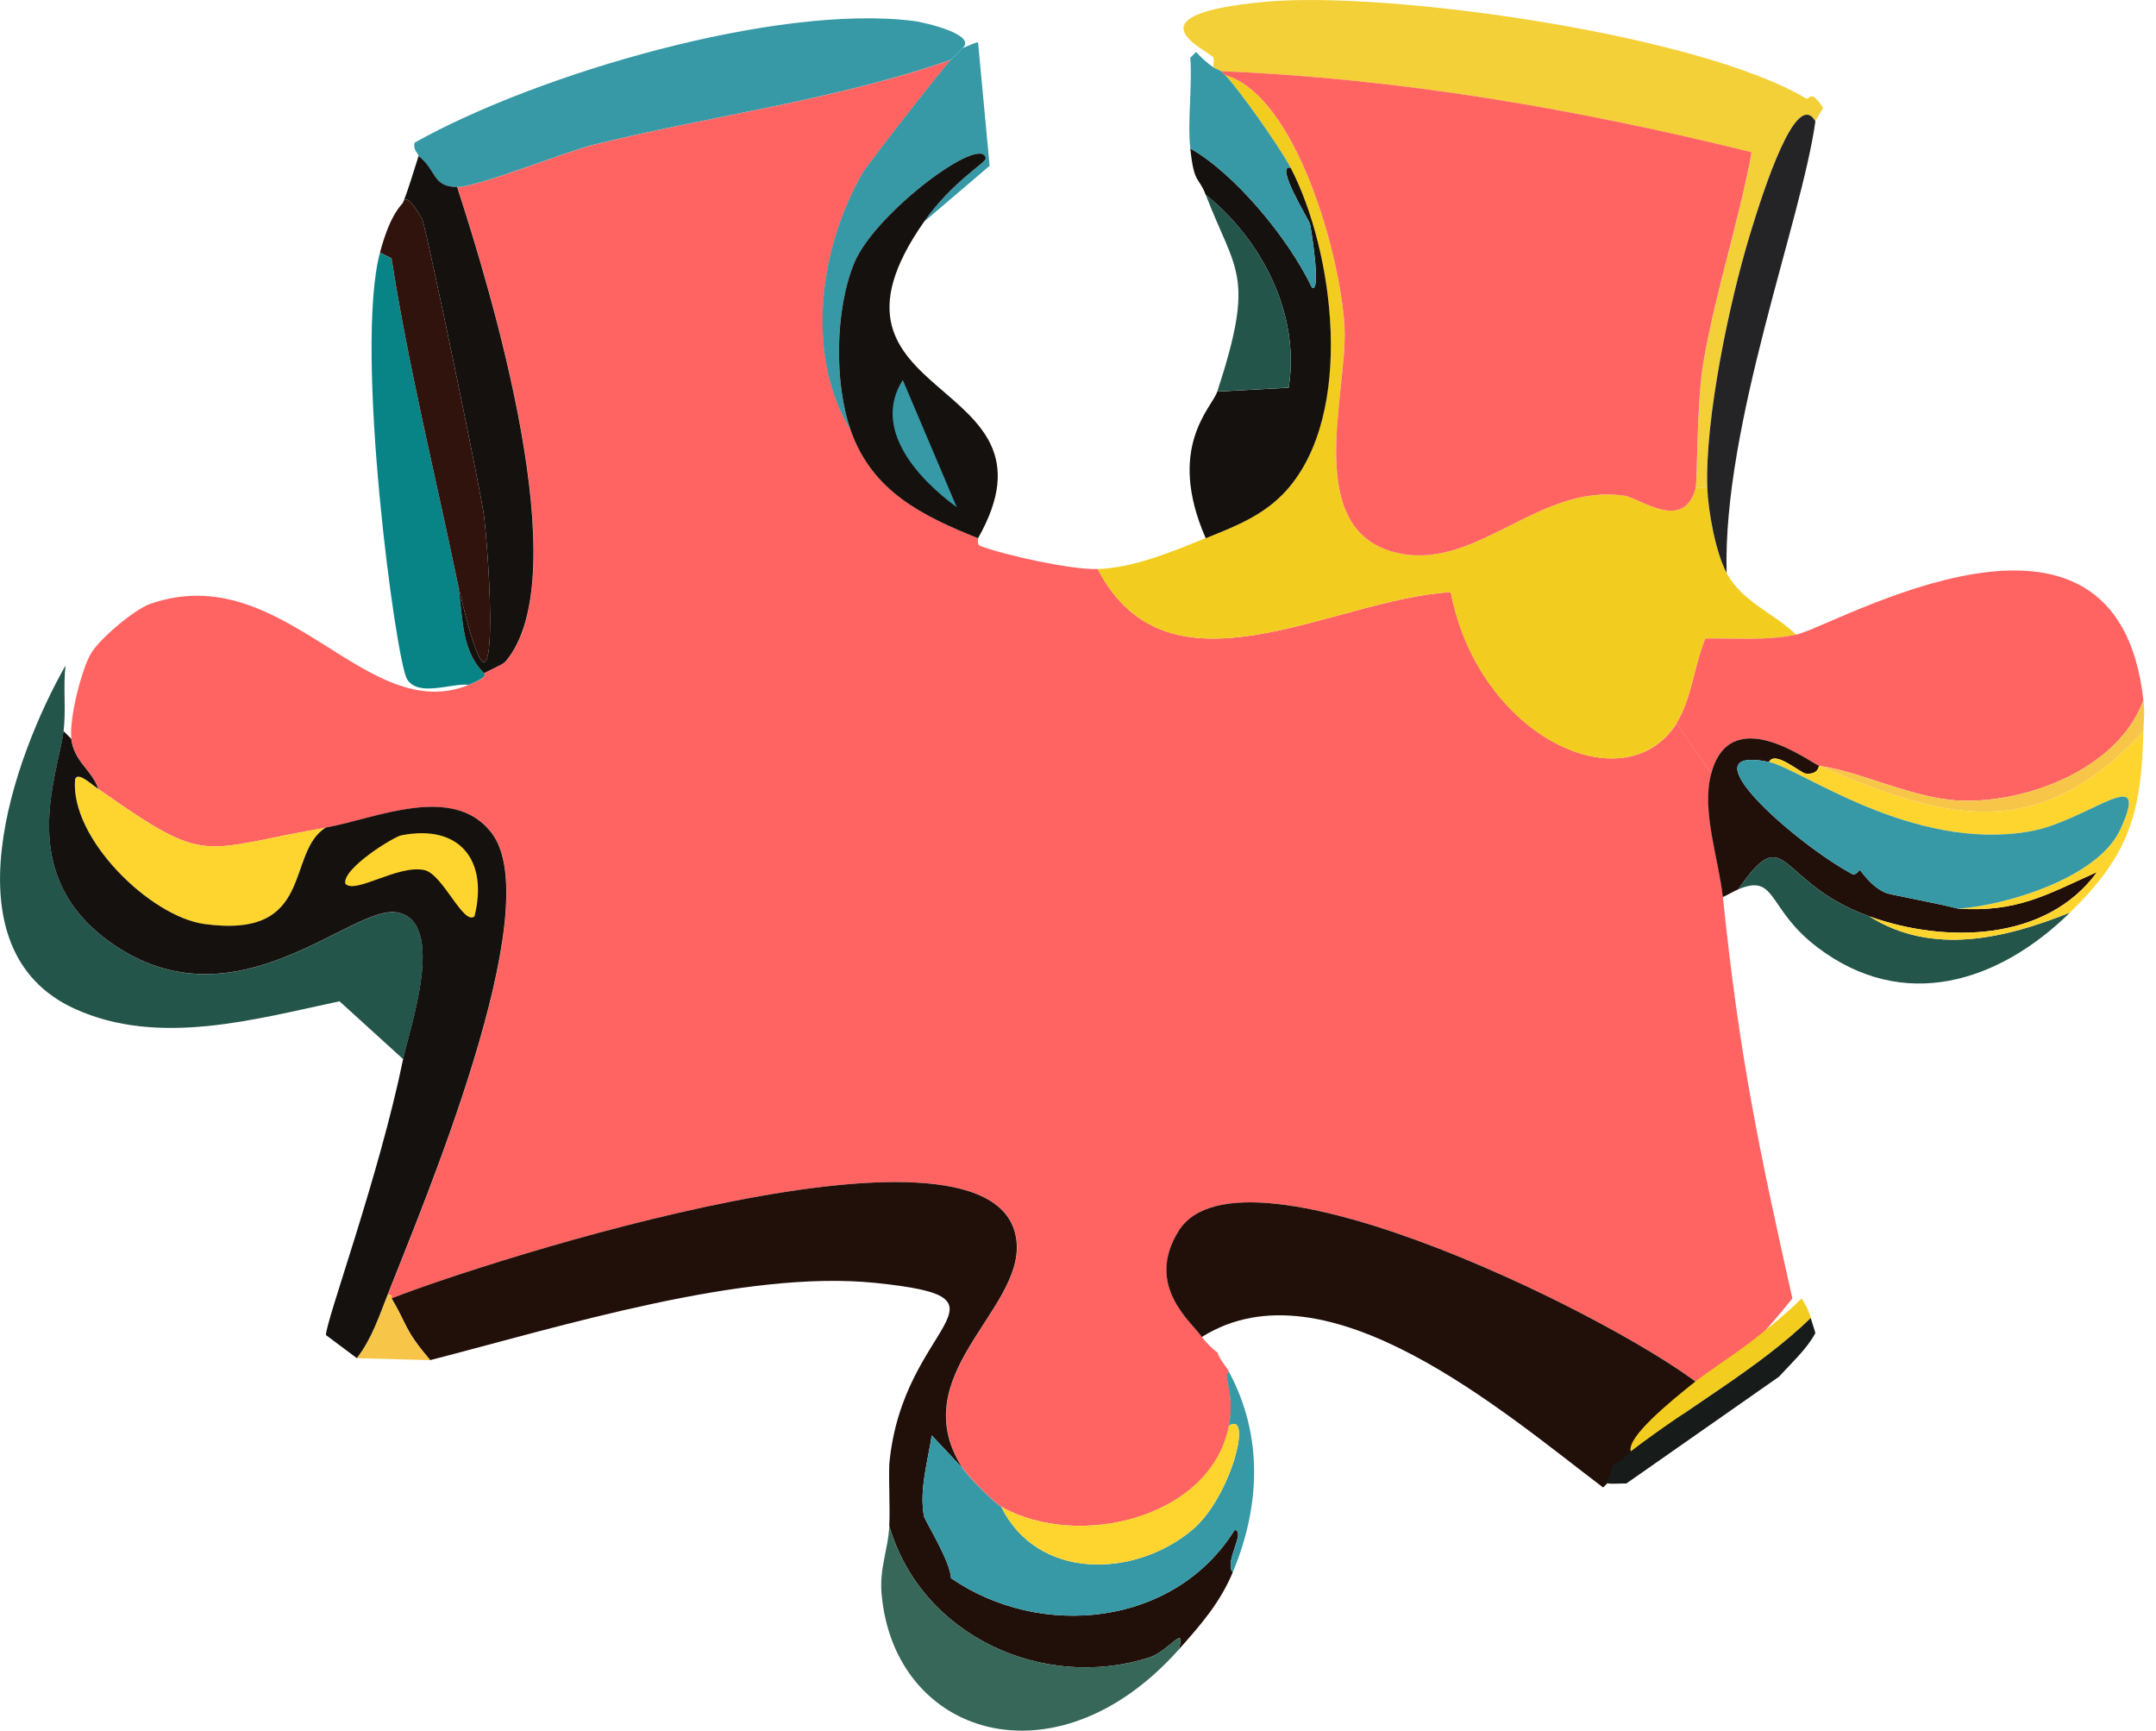 <svg width="152" height="122" viewBox="0 0 152 122" fill="none" xmlns="http://www.w3.org/2000/svg">
<g clip-path="url(#clip0_102_88)">
<path d="M59.98 30.319C61.492 34.629 65.035 36.359 68.958 37.937C68.991 37.948 68.849 38.389 69.094 38.481C70.895 39.156 75.531 40.173 77.392 40.114C82.447 49.821 93.966 42.197 102.286 41.746C104.256 51.976 114.545 56.737 118.202 50.996L120.651 54.533C119.943 57.167 121.189 60.551 121.467 63.239C122.615 74.356 123.959 80.798 126.364 91.529C124.519 93.858 122.484 95.969 120.379 98.058C115.182 93.526 87.578 79.612 83.111 86.767C80.668 90.68 84.096 93.254 84.743 94.249C84.917 94.521 85.521 95.147 85.832 95.338C85.989 95.86 86.397 96.235 86.648 96.698C86.174 97.057 87.099 98.118 86.648 100.507C85.418 106.982 76.053 109.289 70.596 106.22C70.106 105.948 68.251 104.087 67.875 103.5C63.685 96.986 72.098 92.421 71.684 87.584C70.786 77.066 33.894 89.047 27.615 91.529C27.588 91.48 27.675 91.229 27.343 91.257C29.775 85.059 38.688 64.072 34.688 58.75C31.984 55.153 26.396 57.749 22.99 58.342C13.93 59.914 14.779 61.117 6.938 55.621C6.497 54.272 5.235 53.728 5.033 52.084C4.865 50.719 5.708 47.312 6.394 46.099C6.981 45.06 9.484 42.948 10.611 42.562C20.041 39.314 25.77 51.263 33.056 48.276C34.612 47.639 34.09 47.497 34.144 47.459C34.357 47.318 35.467 46.85 35.641 46.643C40.767 40.647 34.596 20.427 32.24 13.184C33.736 13.174 39.869 10.692 41.898 10.192C50.262 8.124 58.946 7.047 67.064 4.206C66.667 4.576 61.161 11.617 60.807 12.232C57.771 17.548 56.764 25.03 59.991 30.325L59.98 30.319Z" fill="#FF6462"/>
<path d="M4.484 51.54C4.103 54.658 1.012 61.694 7.884 66.504C16.678 72.653 24.791 63.712 28.017 64.327C31.538 64.997 28.844 72.62 28.425 74.666L23.936 70.585C17.967 71.853 11.198 73.795 5.3 71.129C-3.929 66.956 0.952 53.368 4.62 46.915C4.445 48.422 4.663 50.06 4.484 51.54Z" fill="#24554B"/>
<path d="M119.551 34.4H120.368C120.427 36.022 120.944 38.911 121.728 40.386C122.822 42.442 125.058 43.215 126.625 44.739C124.459 45.179 122.403 44.978 120.232 45.011C119.453 46.866 119.258 49.32 118.191 50.996C114.534 56.742 104.245 51.975 102.275 41.746C93.961 42.197 82.442 49.821 77.381 40.113C79.982 40.026 82.675 38.867 84.999 37.937C87.11 37.088 89.134 36.31 90.712 34.536C95.522 29.133 94.059 17.744 90.984 11.819C90.277 10.453 87.306 6.225 86.359 5.289C91.403 6.715 94.549 18.109 94.793 23.109C95.022 27.729 91.686 37.654 98.738 39.025C104.229 40.092 108.549 34.057 114.518 34.944C115.628 35.107 118.697 37.556 119.551 34.4Z" fill="#F2CD20"/>
<path d="M67.864 103.5L65.688 101.187C65.415 102.999 64.79 105.056 65.144 106.9C65.192 107.156 67.015 110.084 67.048 111.253C73.354 115.596 82.79 114.676 87.045 107.853C87.872 107.934 86.278 110.089 86.909 110.845C86 113.011 84.634 114.562 83.1 116.287C83.655 114.382 82.382 116.406 81.059 116.831C73.583 119.247 64.969 115.345 62.695 107.58C62.755 106.133 62.651 104.675 62.695 103.227C63.598 93.183 72.364 91.54 61.743 90.44C52.422 89.477 39.52 93.52 30.324 95.882C28.431 93.629 28.785 93.515 27.604 91.529C33.883 89.047 70.775 77.066 71.673 87.584C72.087 92.421 63.674 96.986 67.864 103.5Z" fill="#210F0A"/>
<path d="M120.367 98.058C118.071 100.338 115.122 102.662 113.022 104.86C106.068 99.598 93.547 88.715 84.732 94.249C84.085 93.254 80.657 90.68 83.1 86.767C87.573 79.612 115.176 93.525 120.367 98.058Z" fill="#210F0A"/>
<path d="M67.864 3.39C67.815 3.417 67.211 4.054 67.048 4.206C58.935 7.046 50.251 8.124 41.882 10.192C39.852 10.692 33.72 13.173 32.224 13.184C30.461 13.195 30.782 11.982 29.503 11.008C29.557 10.845 29.089 10.632 29.231 10.056C37.861 5.207 54.816 0.239 64.463 1.485C65.171 1.578 68.909 2.438 67.864 3.39Z" fill="#3699A5"/>
<path d="M86.909 110.845C86.278 110.089 87.872 107.934 87.045 107.853C82.79 114.676 73.36 115.596 67.048 111.253C67.016 110.083 65.193 107.156 65.144 106.9C64.79 105.056 65.416 102.999 65.688 101.187L67.864 103.499C68.24 104.087 70.095 105.943 70.585 106.22C73.148 111.417 79.966 111.264 84.052 107.853C86.757 105.594 88.367 99.413 86.637 100.507C87.088 98.118 86.163 97.057 86.637 96.698C89.075 101.22 88.852 106.198 86.909 110.845Z" fill="#3699A5"/>
<path d="M32.229 40.93C32.681 43.112 32.365 45.734 34.133 47.459C34.079 47.497 34.601 47.639 33.045 48.275C31.799 48.145 29.476 49.168 28.692 47.867C27.914 46.567 24.948 24.715 26.788 17.809L27.604 18.218C28.79 25.857 30.667 33.366 32.229 40.935V40.93Z" fill="#088486"/>
<path d="M6.927 55.621C14.768 61.117 13.919 59.914 22.979 58.342C20.106 60.105 22.271 66.216 14.409 65.144C10.589 64.621 4.93 59.098 5.294 54.941C5.468 54.381 6.372 55.235 6.927 55.621Z" fill="#FED52F"/>
<path d="M127.665 92.911C123.981 96.48 119.127 99.13 114.975 102.324C114.633 101.323 117.886 98.711 119.154 97.683C120.395 96.671 122.136 95.599 123.491 94.543C124.737 93.58 125.934 92.606 127.022 91.529C127.061 91.665 127.49 92.203 127.665 92.911Z" fill="#F2CD20"/>
<path d="M25.155 95.746C26.189 94.423 26.728 92.791 27.332 91.257C27.664 91.229 27.577 91.48 27.604 91.529C28.785 93.515 28.425 93.629 30.325 95.882" fill="#F7C649"/>
<path d="M70.585 106.22C76.043 109.289 85.402 106.982 86.637 100.507C88.367 99.408 86.757 105.589 84.052 107.853C79.971 111.264 73.148 111.417 70.585 106.22Z" fill="#FED52F"/>
<path d="M127.986 8.559C126.647 6.209 124.356 13.304 123.36 16.585C121.918 21.335 120.194 29.53 120.368 34.406H119.551C119.677 33.943 119.611 28.409 120.096 25.563C120.944 20.568 122.582 15.72 123.496 10.736C111.226 7.705 98.733 5.539 86.093 5.022C86.033 4.968 85.652 4.821 85.549 4.75C85.516 4.516 85.609 4.217 85.549 4.07C85.374 3.624 79.035 1.056 89.222 0.125C97.96 -0.669 119.78 2.443 127.305 6.927C127.616 7.112 127.588 6.16 128.53 7.607C128.426 7.781 127.991 8.505 127.986 8.559Z" fill="#F4D038"/>
<path d="M125.417 97.052C121.829 99.562 118.242 102.072 114.654 104.582C114.366 104.555 113.337 104.658 113.207 104.517C113.158 104.463 113.648 103.973 113.691 103.2C114.224 103.173 114.638 102.58 114.975 102.324C119.127 99.13 123.981 96.48 127.664 92.911C127.757 93.275 127.893 93.613 127.985 93.977C127.354 95.136 126.331 96.045 125.417 97.052Z" fill="#171B19"/>
<path d="M32.229 13.184C34.585 20.432 40.755 40.652 35.63 46.643C35.456 46.85 34.346 47.318 34.133 47.459C32.365 45.734 32.681 43.112 32.229 40.93C35.2 54.043 34.677 41.256 34.133 36.441C33.959 34.89 30.139 16.504 29.78 15.492C29.742 15.383 28.659 13.424 28.42 14.267C28.85 13.174 29.149 12.112 29.508 11.002C30.787 11.976 30.466 13.19 32.229 13.179V13.184Z" fill="#15110E"/>
<path d="M32.229 40.93C30.667 33.366 28.79 25.852 27.604 18.212L26.788 17.804C27.549 14.947 28.349 14.447 28.42 14.267C28.659 13.424 29.742 15.383 29.78 15.492C30.14 16.498 33.959 34.89 34.133 36.441C34.678 41.251 35.2 54.043 32.229 40.93Z" fill="#31130D"/>
<path d="M127.986 8.559C127.012 15.562 121.445 29.944 121.728 40.386C120.944 38.911 120.428 36.022 120.368 34.4C120.194 29.53 121.918 21.33 123.36 16.58C124.356 13.299 126.647 6.209 127.986 8.554V8.559Z" fill="#242325"/>
<path d="M90.99 11.824C94.064 17.75 95.528 29.133 90.718 34.542C89.14 36.315 87.115 37.093 85.004 37.942C82.191 31.511 85.445 28.752 85.82 27.604L90.854 27.332C91.686 22.157 88.944 16.884 85.004 13.729C84.504 12.423 84.183 13.021 83.916 10.464C87.028 12.21 90.832 16.781 92.486 20.258C93.177 20.759 92.426 16.03 92.35 15.769C92.285 15.524 89.825 11.541 90.99 11.824Z" fill="#15110E"/>
<path d="M85.549 4.75C85.652 4.821 86.033 4.968 86.093 5.022C86.136 5.06 86.278 5.207 86.365 5.294C87.311 6.23 90.277 10.453 90.99 11.824C89.825 11.541 92.285 15.524 92.35 15.769C92.426 16.03 93.177 20.759 92.486 20.258C90.832 16.781 87.028 12.21 83.916 10.464C83.709 8.516 84.069 6.094 83.916 4.07L84.324 3.662C84.7 4.081 85.086 4.424 85.549 4.75Z" fill="#3699A5"/>
<path d="M85.821 27.599C88.53 19.3 87.116 19.235 85.004 13.723C88.939 16.879 91.686 22.146 90.854 27.326L85.821 27.599Z" fill="#24554B"/>
<path d="M83.1 116.287C74.438 126.016 63.027 122.408 62.151 112.342C61.993 110.541 62.624 109.191 62.695 107.581C64.97 115.34 73.578 119.247 81.06 116.831C82.382 116.406 83.655 114.382 83.1 116.287Z" fill="#366758"/>
<path d="M22.979 94.113C22.979 93.101 26.744 82.866 28.42 74.66C28.839 72.615 31.532 64.997 28.012 64.322C24.791 63.707 16.672 72.647 7.879 66.498C1.007 61.688 4.097 54.653 4.478 51.535L5.022 52.079C5.224 53.722 6.486 54.266 6.927 55.616C6.372 55.23 5.468 54.375 5.294 54.936C4.924 59.093 10.589 64.616 14.409 65.138C22.271 66.216 20.106 60.099 22.979 58.336C26.385 57.743 31.973 55.148 34.678 58.745C38.677 64.066 29.764 85.053 27.332 91.251C26.728 92.785 26.189 94.418 25.155 95.74" fill="#15110E"/>
<path d="M28.284 58.886C32.419 58.07 34.438 60.654 33.453 64.6C32.664 65.263 31.222 61.618 29.916 61.335C28.044 60.932 24.997 63.087 24.339 62.287C24.143 61.209 27.745 58.995 28.284 58.886Z" fill="#FED52F"/>
<path d="M119.551 34.4C118.697 37.556 115.634 35.107 114.518 34.944C108.549 34.057 104.229 40.092 98.738 39.025C91.686 37.654 95.022 27.729 94.793 23.109C94.548 18.114 91.403 6.715 86.359 5.289C86.272 5.202 86.131 5.055 86.087 5.017C98.727 5.534 111.221 7.699 123.491 10.73C122.577 15.709 120.939 20.563 120.09 25.558C119.606 28.398 119.671 33.938 119.546 34.4H119.551Z" fill="#FF6462"/>
<path d="M65.144 15.633C67.151 12.765 69.556 11.46 69.497 11.144C69.159 9.441 61.715 15.018 60.246 18.49C58.864 21.76 58.804 26.994 59.974 30.325C56.748 25.036 57.754 17.548 60.791 12.232C61.139 11.617 66.651 4.576 67.048 4.206C67.211 4.054 67.815 3.417 67.864 3.39C67.913 3.363 68.931 2.927 68.953 2.982C69.225 5.884 69.497 8.786 69.769 11.688L65.144 15.633Z" fill="#3699A5"/>
<path d="M65.144 15.633C56.133 28.513 75.531 26.347 68.953 37.942C65.029 36.364 61.487 34.64 59.974 30.325C58.804 27 58.864 21.76 60.246 18.49C61.71 15.018 69.159 9.441 69.497 11.144C69.557 11.46 67.151 12.765 65.144 15.633Z" fill="#15110E"/>
<path d="M63.647 26.782L67.456 35.761C64.703 33.747 61.465 30.221 63.647 26.782Z" fill="#3699A5"/>
<path d="M151.111 49.364C149.348 54.174 142.938 56.628 138.188 56.437C134.853 56.301 131.31 54.419 128.258 53.989C127.474 53.651 121.995 49.489 120.64 54.533L118.191 50.996C119.258 49.32 119.454 46.866 120.232 45.011C122.403 44.978 124.46 45.179 126.625 44.739C129.27 44.2 149.239 32.332 151.111 49.364Z" fill="#FF6462"/>
<path d="M128.258 53.989C128.203 53.983 128.236 54.62 127.305 54.533C126.941 54.5 125.112 52.862 124.721 53.717C118.567 52.449 126.647 59.501 130.57 61.607C130.848 61.754 131.087 61.318 131.114 61.335C131.229 61.389 131.903 62.537 133.019 62.967C133.258 63.059 136.931 63.751 138.052 64.055C142.209 64.322 144.26 63.087 147.846 61.471C144.271 66.4 137.132 66.515 131.794 64.599C125.194 62.227 126.027 57.684 122.544 62.695C122.174 62.853 121.826 63.081 121.456 63.239C121.178 60.551 119.932 57.167 120.64 54.533C121.995 49.489 127.474 53.651 128.258 53.989Z" fill="#210F0A"/>
<path d="M131.794 64.599C136.251 67.413 141.42 66.139 145.942 64.327C140.909 69.257 134.2 71.396 128.122 66.776C124.547 64.061 125.281 61.541 122.544 62.695C126.027 57.684 125.194 62.227 131.794 64.599Z" fill="#24554B"/>
<path d="M145.942 64.327C141.42 66.139 136.251 67.413 131.794 64.599C137.127 66.515 144.271 66.4 147.846 61.471C144.26 63.087 142.215 64.322 138.052 64.055C141.496 63.816 147.917 61.862 149.479 58.478C151.753 53.548 147.188 57.907 143.085 58.614C134.782 60.045 126.903 54.168 124.721 53.717C125.112 52.862 126.941 54.5 127.305 54.533C128.236 54.62 128.203 53.983 128.258 53.989C137.007 57.738 143.608 59.675 151.111 51.54C150.975 57.362 150.11 60.246 145.942 64.327Z" fill="#FED52F"/>
<path d="M151.111 51.54C143.613 59.675 137.007 57.738 128.258 53.989C131.31 54.419 134.852 56.301 138.188 56.437C142.938 56.628 149.348 54.174 151.111 49.364C151.225 50.414 151.133 50.621 151.111 51.54Z" fill="#F7C649"/>
<path d="M124.721 53.717C126.903 54.163 134.776 60.045 143.085 58.614C147.188 57.907 151.753 53.548 149.479 58.478C147.917 61.862 141.496 63.816 138.052 64.055C136.931 63.751 133.258 63.059 133.019 62.967C131.903 62.537 131.228 61.389 131.114 61.335C131.087 61.318 130.848 61.754 130.57 61.607C126.647 59.501 118.566 52.454 124.721 53.717Z" fill="#3699A5"/>
</g>
<defs>
<clipPath id="clip0_102_88">
<rect width="151.166" height="122" fill="white"/>
</clipPath>
</defs>
</svg>
